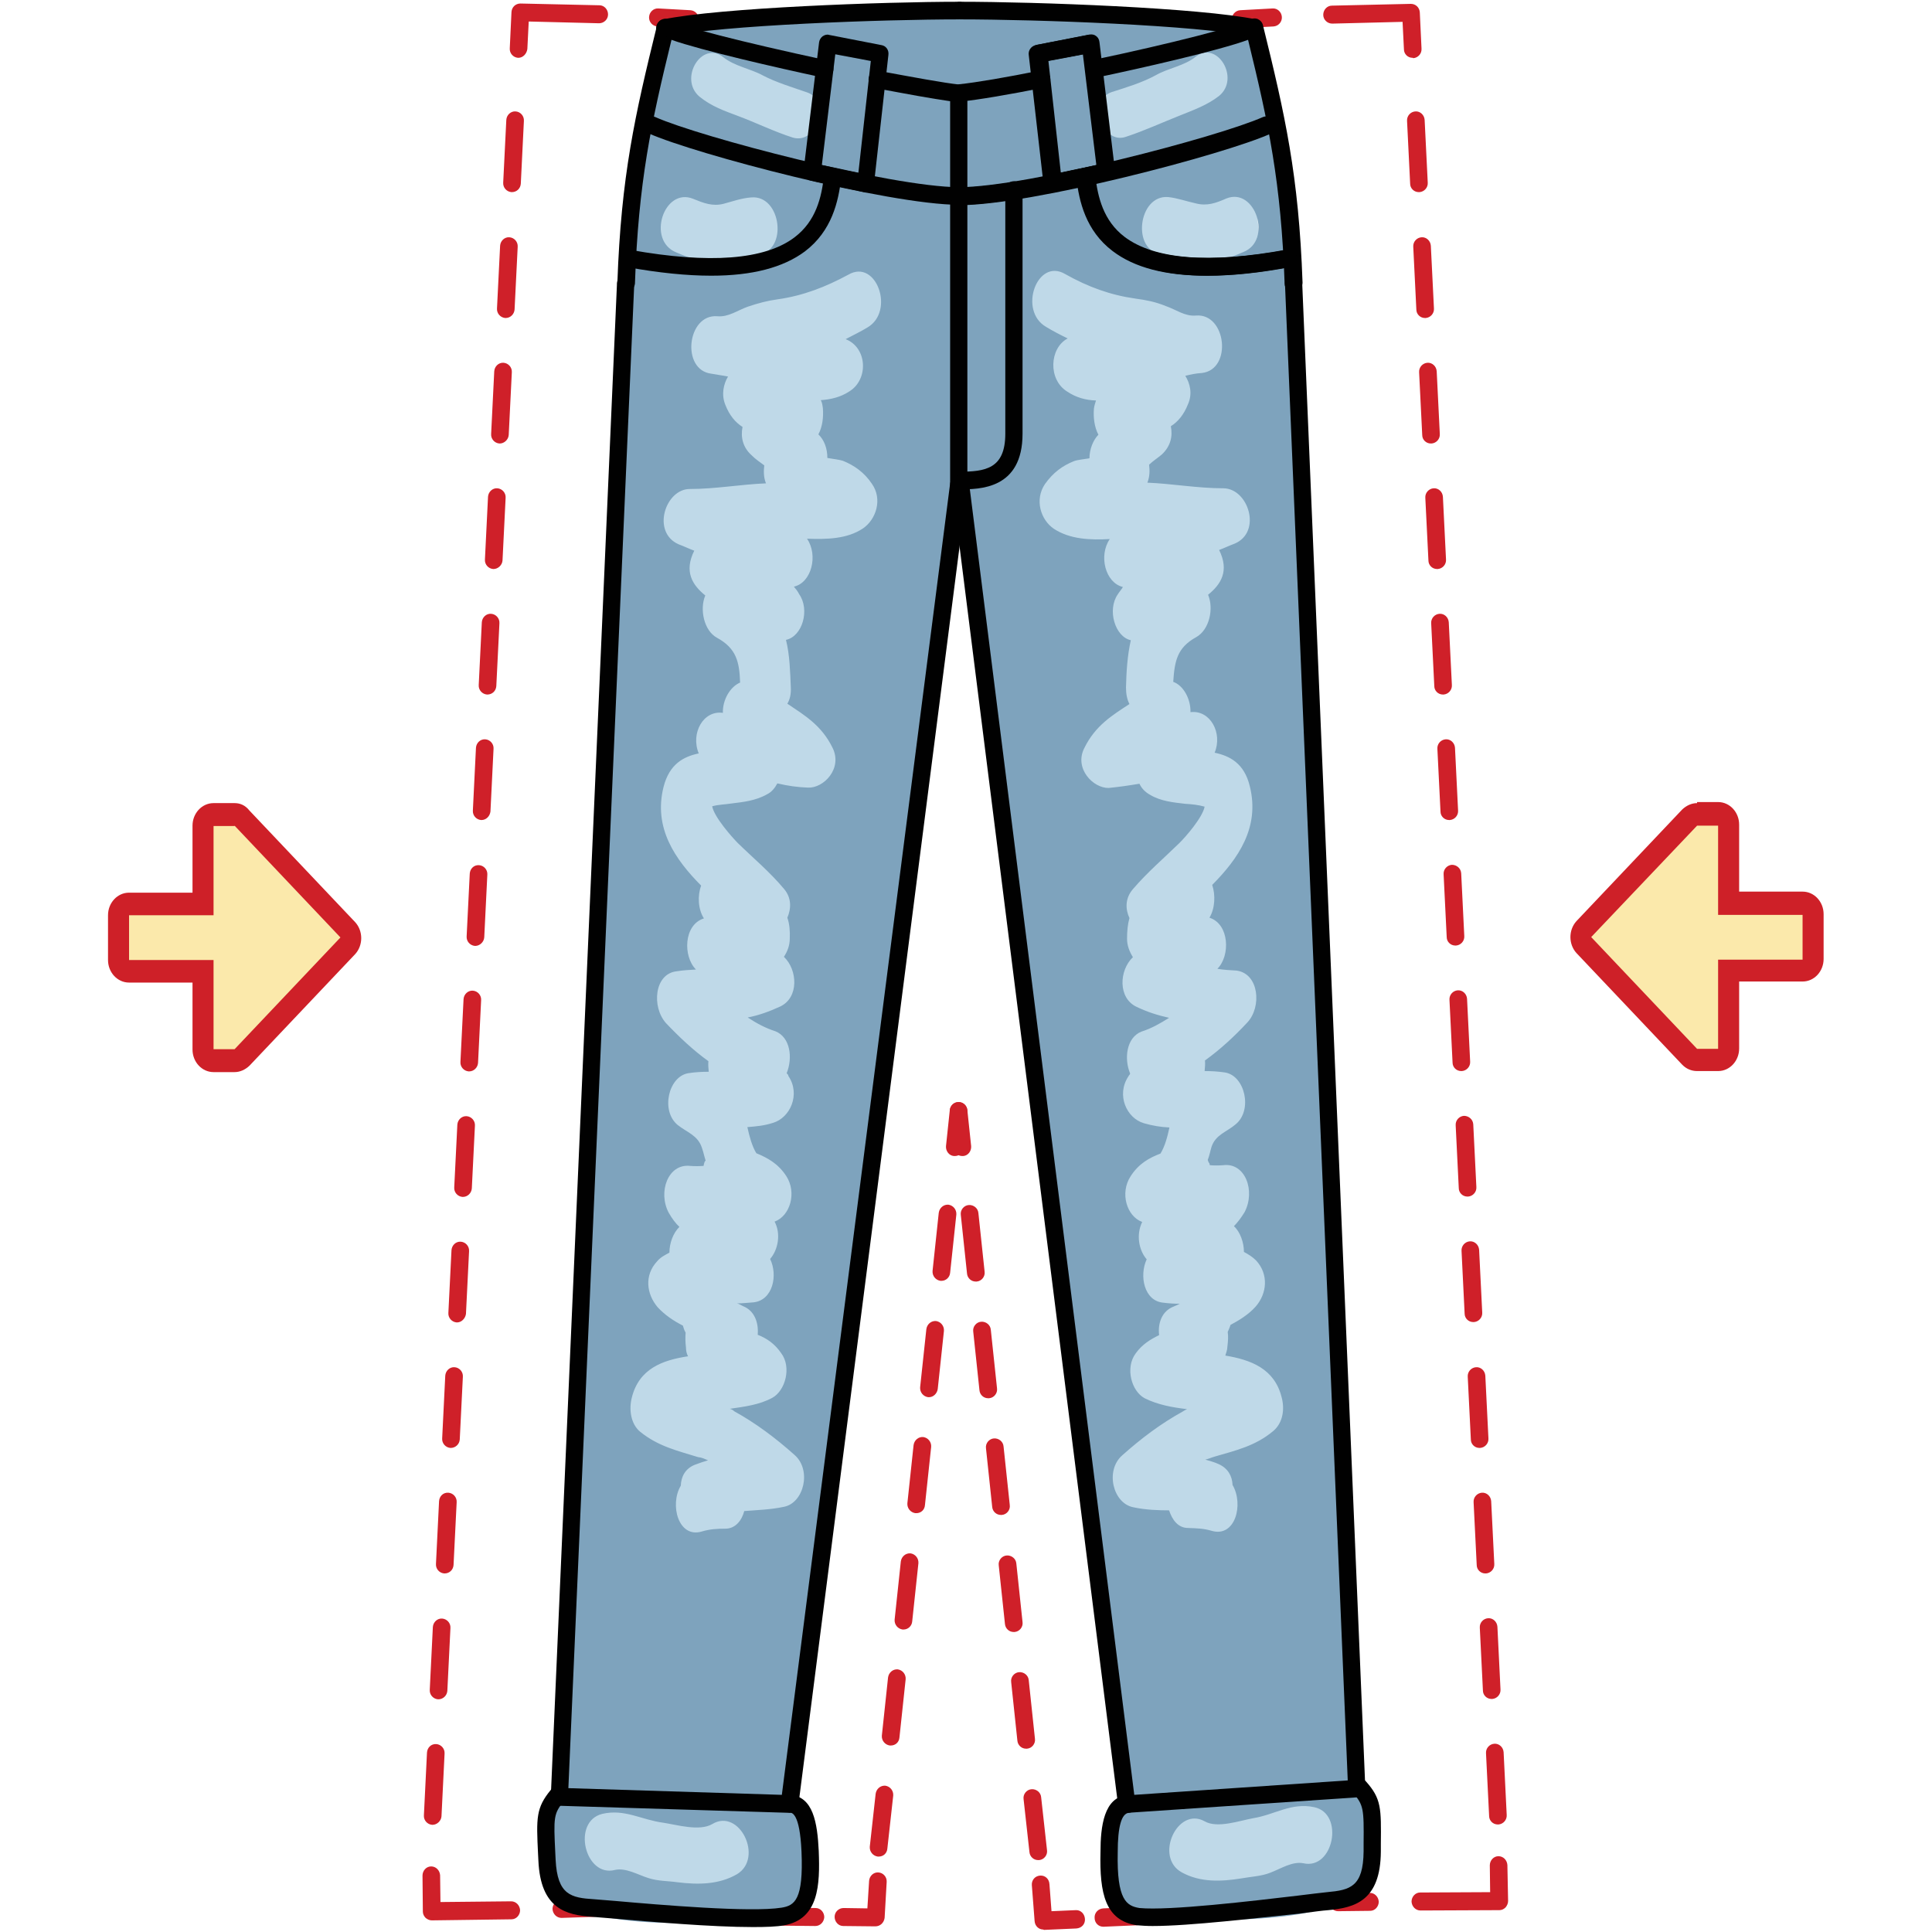 <?xml version="1.0" encoding="UTF-8"?>
<svg width="90px" height="90px" viewBox="0 0 90 90" version="1.1" xmlns="http://www.w3.org/2000/svg" xmlns:xlink="http://www.w3.org/1999/xlink">
    <!-- Generator: Sketch 51.2 (57519) - http://www.bohemiancoding.com/sketch -->
    <title>Slice 1</title>
    <desc>Created with Sketch.</desc>
    <defs></defs>
    <g id="Page-1" stroke="none" stroke-width="1" fill="none" fill-rule="evenodd">
        <g id="Ушить_Джинсы" transform="translate(5, 0)" fill-rule="nonzero">
            <g id="Group" transform="translate(14.618, 0)">
                <g transform="translate(0, 0.164)" fill="#CF2029" id="Shape">
                    <path d="M12.514,1.15 C12.514,1.15 12.498,1.15 12.498,1.15 L11.004,1.068 C10.779,1.051 10.602,0.854 10.618,0.624 C10.635,0.394 10.827,0.214 11.052,0.23 L12.546,0.312 C12.771,0.328 12.948,0.526 12.932,0.755 C12.916,0.985 12.739,1.15 12.514,1.15 Z"></path>
                    <path d="M4.53,2.529 C4.53,2.529 4.514,2.529 4.514,2.529 C4.289,2.513 4.112,2.316 4.129,2.086 L4.209,0.394 C4.225,0.164 4.402,0 4.627,0 L8.305,0.082 C8.53,0.082 8.707,0.279 8.707,0.509 C8.707,0.739 8.514,0.92 8.289,0.92 L5.012,0.838 L4.948,2.119 C4.916,2.349 4.739,2.529 4.53,2.529 Z"></path>
                    <path d="M0.53,84.843 C0.53,84.843 0.514,84.843 0.514,84.843 C0.289,84.827 0.112,84.63 0.129,84.4 L0.273,81.476 C0.289,81.246 0.466,81.066 0.707,81.082 C0.932,81.099 1.108,81.296 1.092,81.526 L0.948,84.449 C0.932,84.662 0.739,84.843 0.53,84.843 Z M0.803,78.996 C0.803,78.996 0.787,78.996 0.787,78.996 C0.562,78.98 0.386,78.783 0.402,78.553 L0.546,75.63 C0.562,75.4 0.755,75.219 0.98,75.235 C1.205,75.252 1.382,75.449 1.365,75.679 L1.221,78.602 C1.205,78.816 1.028,78.996 0.803,78.996 Z M1.092,73.133 C1.092,73.133 1.076,73.133 1.076,73.133 C0.851,73.117 0.675,72.92 0.691,72.69 L0.835,69.766 C0.851,69.536 1.028,69.356 1.269,69.372 C1.494,69.389 1.671,69.586 1.655,69.816 L1.51,72.739 C1.494,72.969 1.317,73.133 1.092,73.133 Z M1.382,67.286 C1.382,67.286 1.365,67.286 1.365,67.286 C1.141,67.27 0.964,67.073 0.98,66.843 L1.124,63.92 C1.141,63.69 1.333,63.509 1.558,63.526 C1.783,63.542 1.96,63.739 1.944,63.969 L1.799,66.892 C1.783,67.122 1.59,67.286 1.382,67.286 Z M1.671,61.44 C1.671,61.44 1.655,61.44 1.655,61.44 C1.43,61.423 1.253,61.226 1.269,60.996 L1.414,58.073 C1.43,57.843 1.622,57.662 1.847,57.679 C2.072,57.695 2.249,57.892 2.233,58.122 L2.088,61.046 C2.056,61.259 1.88,61.44 1.671,61.44 Z M1.944,55.593 C1.944,55.593 1.928,55.593 1.928,55.593 C1.703,55.577 1.526,55.38 1.542,55.15 L1.687,52.226 C1.703,51.996 1.896,51.816 2.12,51.832 C2.345,51.849 2.522,52.046 2.506,52.276 L2.361,55.199 C2.345,55.412 2.169,55.593 1.944,55.593 Z M2.233,49.746 C2.233,49.746 2.217,49.746 2.217,49.746 C1.992,49.73 1.815,49.533 1.831,49.303 L1.976,46.38 C1.992,46.15 2.185,45.969 2.41,45.985 C2.635,46.002 2.811,46.199 2.795,46.429 L2.651,49.352 C2.635,49.566 2.458,49.746 2.233,49.746 Z M2.522,43.9 C2.522,43.9 2.506,43.9 2.506,43.9 C2.281,43.883 2.104,43.686 2.12,43.456 L2.265,40.533 C2.281,40.303 2.458,40.122 2.699,40.139 C2.924,40.155 3.1,40.352 3.084,40.582 L2.94,43.505 C2.924,43.719 2.731,43.9 2.522,43.9 Z M2.811,38.036 C2.811,38.036 2.795,38.036 2.795,38.036 C2.57,38.02 2.394,37.823 2.41,37.593 L2.554,34.67 C2.57,34.44 2.763,34.259 2.988,34.276 C3.213,34.292 3.39,34.489 3.373,34.719 L3.229,37.642 C3.197,37.872 3.02,38.036 2.811,38.036 Z M3.084,32.19 C3.084,32.19 3.068,32.19 3.068,32.19 C2.843,32.173 2.667,31.976 2.683,31.746 L2.827,28.823 C2.843,28.593 3.036,28.412 3.261,28.429 C3.486,28.445 3.663,28.642 3.647,28.872 L3.502,31.796 C3.486,32.026 3.309,32.19 3.084,32.19 Z M3.373,26.343 C3.373,26.343 3.357,26.343 3.357,26.343 C3.133,26.327 2.956,26.13 2.972,25.9 L3.116,22.976 C3.133,22.746 3.325,22.566 3.55,22.582 C3.775,22.599 3.952,22.796 3.936,23.026 L3.791,25.949 C3.775,26.162 3.582,26.343 3.373,26.343 Z M3.663,20.496 C3.663,20.496 3.647,20.496 3.647,20.496 C3.422,20.48 3.245,20.283 3.261,20.053 L3.406,17.13 C3.422,16.9 3.614,16.719 3.839,16.735 C4.064,16.752 4.241,16.949 4.225,17.179 L4.08,20.102 C4.064,20.316 3.871,20.496 3.663,20.496 Z M3.936,14.65 C3.936,14.65 3.92,14.65 3.92,14.65 C3.695,14.633 3.518,14.436 3.534,14.206 L3.679,11.283 C3.695,11.053 3.888,10.872 4.112,10.889 C4.337,10.905 4.514,11.102 4.498,11.332 L4.353,14.255 C4.337,14.469 4.161,14.65 3.936,14.65 Z M4.225,8.786 C4.225,8.786 4.209,8.786 4.209,8.786 C3.984,8.77 3.807,8.573 3.823,8.343 L3.968,5.42 C3.984,5.19 4.177,5.009 4.402,5.026 C4.627,5.042 4.803,5.239 4.787,5.469 L4.643,8.392 C4.627,8.622 4.45,8.786 4.225,8.786 Z"></path>
                    <path d="M0.498,89.294 C0.386,89.294 0.289,89.245 0.209,89.179 C0.129,89.097 0.08,88.998 0.08,88.883 L0.064,87.208 C0.064,86.978 0.241,86.781 0.466,86.781 C0.466,86.781 0.466,86.781 0.466,86.781 C0.691,86.781 0.867,86.962 0.884,87.192 L0.9,88.44 L4.193,88.407 C4.193,88.407 4.193,88.407 4.193,88.407 C4.418,88.407 4.594,88.588 4.61,88.818 C4.61,89.047 4.434,89.245 4.209,89.245 L0.498,89.294 C0.514,89.294 0.498,89.294 0.498,89.294 Z"></path>
                    <path d="M6.538,89.179 C6.313,89.179 6.137,88.998 6.12,88.768 C6.12,88.538 6.297,88.341 6.522,88.341 L8.032,88.292 C8.257,88.276 8.45,88.473 8.45,88.703 C8.45,88.932 8.273,89.13 8.048,89.13 L6.538,89.179 C6.538,89.179 6.538,89.179 6.538,89.179 Z"></path>
                </g>
                <g transform="translate(37.751, 0.164)" fill="#CF2029" id="Shape">
                    <path d="M0.418,1.15 C0.209,1.15 0.016,0.969 0.016,0.755 C5.79397641e-15,0.526 0.177,0.328 0.402,0.312 L1.912,0.23 C2.137,0.214 2.329,0.394 2.345,0.624 C2.361,0.854 2.185,1.051 1.96,1.068 L0.45,1.15 C0.434,1.15 0.418,1.15 0.418,1.15 Z"></path>
                    <path d="M8.434,2.529 C8.209,2.529 8.032,2.349 8.032,2.135 L7.968,0.854 L4.691,0.936 C4.466,0.936 4.273,0.755 4.273,0.526 C4.273,0.296 4.45,0.099 4.675,0.099 L8.353,0.016 C8.578,0.016 8.755,0.181 8.771,0.411 L8.851,2.102 C8.867,2.332 8.691,2.529 8.466,2.546 C8.45,2.529 8.434,2.529 8.434,2.529 Z"></path>
                    <path d="M12.402,84.827 C12.177,84.827 12,84.646 12,84.432 L11.855,81.509 C11.839,81.279 12.016,81.082 12.241,81.066 C12.466,81.049 12.659,81.23 12.675,81.46 L12.819,84.383 C12.835,84.613 12.659,84.81 12.434,84.827 C12.402,84.827 12.402,84.827 12.402,84.827 Z M12.112,78.98 C11.888,78.98 11.711,78.799 11.711,78.586 L11.566,75.662 C11.55,75.432 11.727,75.235 11.952,75.219 C12.177,75.203 12.369,75.383 12.386,75.613 L12.53,78.536 C12.546,78.766 12.369,78.964 12.145,78.98 C12.129,78.98 12.112,78.98 12.112,78.98 Z M11.823,73.133 C11.598,73.133 11.422,72.953 11.422,72.739 L11.277,69.816 C11.261,69.586 11.438,69.389 11.663,69.372 C11.888,69.356 12.08,69.536 12.096,69.766 L12.241,72.69 C12.257,72.92 12.08,73.117 11.855,73.133 C11.839,73.133 11.839,73.133 11.823,73.133 Z M11.55,67.286 C11.325,67.286 11.149,67.106 11.149,66.892 L11.004,63.969 C10.988,63.739 11.165,63.542 11.39,63.526 C11.614,63.509 11.807,63.69 11.823,63.92 L11.968,66.843 C11.984,67.073 11.807,67.27 11.582,67.286 C11.566,67.286 11.55,67.286 11.55,67.286 Z M11.261,61.423 C11.036,61.423 10.859,61.243 10.859,61.029 L10.715,58.106 C10.699,57.876 10.876,57.679 11.1,57.662 C11.325,57.646 11.518,57.827 11.534,58.057 L11.679,60.98 C11.695,61.21 11.518,61.407 11.293,61.423 C11.277,61.423 11.277,61.423 11.261,61.423 Z M10.988,55.577 C10.763,55.577 10.586,55.396 10.586,55.182 L10.442,52.259 C10.426,52.029 10.602,51.832 10.827,51.816 C11.052,51.816 11.245,51.98 11.261,52.21 L11.406,55.133 C11.422,55.363 11.245,55.56 11.02,55.577 C11.004,55.577 10.988,55.577 10.988,55.577 Z M10.699,49.73 C10.474,49.73 10.297,49.549 10.297,49.336 L10.153,46.412 C10.137,46.182 10.313,45.985 10.538,45.969 C10.763,45.953 10.956,46.133 10.972,46.363 L11.116,49.286 C11.133,49.516 10.956,49.714 10.731,49.73 C10.715,49.73 10.715,49.73 10.699,49.73 Z M10.426,43.883 C10.201,43.883 10.024,43.703 10.024,43.489 L9.88,40.566 C9.863,40.336 10.04,40.139 10.265,40.122 C10.49,40.122 10.683,40.286 10.699,40.516 L10.843,43.44 C10.859,43.67 10.683,43.867 10.458,43.883 C10.426,43.883 10.426,43.883 10.426,43.883 Z M10.137,38.036 C9.912,38.036 9.735,37.856 9.735,37.642 L9.59,34.719 C9.574,34.489 9.751,34.292 9.976,34.276 C10.201,34.259 10.394,34.44 10.41,34.67 L10.554,37.593 C10.57,37.823 10.394,38.02 10.169,38.036 C10.153,38.036 10.137,38.036 10.137,38.036 Z M9.847,32.19 C9.622,32.19 9.446,32.009 9.446,31.796 L9.301,28.872 C9.285,28.642 9.462,28.445 9.687,28.429 C9.912,28.412 10.104,28.593 10.12,28.823 L10.265,31.746 C10.281,31.976 10.104,32.173 9.88,32.19 C9.863,32.19 9.863,32.19 9.847,32.19 Z M9.574,26.343 C9.349,26.343 9.173,26.162 9.173,25.949 L9.028,23.026 C9.012,22.796 9.189,22.599 9.414,22.582 C9.639,22.566 9.831,22.746 9.847,22.976 L9.992,25.9 C10.008,26.13 9.831,26.327 9.606,26.343 C9.59,26.343 9.574,26.343 9.574,26.343 Z M9.285,20.496 C9.06,20.496 8.884,20.316 8.884,20.102 L8.739,17.179 C8.723,16.949 8.9,16.752 9.124,16.735 C9.349,16.719 9.542,16.9 9.558,17.13 L9.703,20.053 C9.719,20.283 9.542,20.48 9.317,20.496 C9.301,20.496 9.301,20.496 9.285,20.496 Z M9.012,14.65 C8.787,14.65 8.61,14.469 8.61,14.255 L8.466,11.332 C8.45,11.102 8.627,10.905 8.851,10.889 C9.076,10.872 9.269,11.053 9.285,11.283 L9.43,14.206 C9.446,14.436 9.269,14.633 9.044,14.65 C9.028,14.65 9.012,14.65 9.012,14.65 Z M8.723,8.786 C8.498,8.786 8.321,8.606 8.321,8.392 L8.177,5.469 C8.161,5.239 8.337,5.042 8.562,5.026 C8.787,5.009 8.98,5.19 8.996,5.42 L9.141,8.343 C9.157,8.573 8.98,8.77 8.755,8.786 C8.739,8.786 8.739,8.786 8.723,8.786 Z"></path>
                    <path d="M8.803,88.834 C8.578,88.834 8.402,88.653 8.386,88.423 C8.386,88.193 8.562,87.996 8.787,87.996 L12.048,87.98 L12.032,86.732 C12.032,86.502 12.209,86.305 12.434,86.305 C12.434,86.305 12.434,86.305 12.434,86.305 C12.659,86.305 12.835,86.485 12.851,86.715 L12.884,88.391 C12.884,88.505 12.835,88.604 12.771,88.686 C12.691,88.768 12.594,88.818 12.482,88.818 L8.803,88.834 C8.803,88.834 8.803,88.834 8.803,88.834 Z"></path>
                    <path d="M4.964,88.867 C4.739,88.867 4.562,88.686 4.546,88.456 C4.546,88.226 4.723,88.029 4.948,88.029 L6.442,88.013 C6.442,88.013 6.442,88.013 6.442,88.013 C6.667,88.013 6.843,88.193 6.859,88.423 C6.859,88.653 6.683,88.85 6.458,88.85 L4.964,88.867 C4.964,88.867 4.964,88.867 4.964,88.867 Z"></path>
                </g>
                <g transform="translate(16.386, 51.241)" fill="#CF2029" id="Shape">
                    <path d="M8.482,2.611 C8.466,2.611 8.45,2.611 8.434,2.611 C8.209,2.595 8.048,2.381 8.064,2.151 L8.241,0.476 C8.257,0.246 8.466,0.082 8.691,0.099 C8.916,0.115 9.076,0.328 9.06,0.558 L8.884,2.234 C8.867,2.447 8.691,2.611 8.482,2.611 Z"></path>
                    <path d="M4.932,35.245 C4.916,35.245 4.9,35.245 4.884,35.245 C4.659,35.212 4.498,35.015 4.514,34.785 L4.787,32.321 C4.819,32.091 5.012,31.927 5.237,31.943 C5.462,31.976 5.622,32.173 5.606,32.403 L5.333,34.867 C5.317,35.097 5.141,35.245 4.932,35.245 Z M5.494,30.071 C5.478,30.071 5.462,30.071 5.446,30.071 C5.221,30.038 5.06,29.841 5.076,29.611 L5.365,26.901 C5.398,26.672 5.59,26.507 5.815,26.524 C6.04,26.557 6.201,26.754 6.185,26.984 L5.896,29.693 C5.88,29.923 5.703,30.071 5.494,30.071 Z M6.088,24.668 C6.072,24.668 6.056,24.668 6.04,24.668 C5.815,24.635 5.655,24.438 5.671,24.208 L5.96,21.498 C5.992,21.268 6.185,21.104 6.41,21.12 C6.635,21.153 6.795,21.35 6.779,21.58 L6.49,24.29 C6.474,24.504 6.297,24.668 6.088,24.668 Z M6.683,19.248 C6.667,19.248 6.651,19.248 6.635,19.248 C6.41,19.215 6.249,19.018 6.265,18.788 L6.554,16.078 C6.586,15.849 6.779,15.684 7.004,15.701 C7.229,15.734 7.39,15.931 7.373,16.161 L7.084,18.87 C7.068,19.1 6.892,19.248 6.683,19.248 Z M7.277,13.845 C7.261,13.845 7.245,13.845 7.229,13.845 C7.004,13.812 6.843,13.615 6.859,13.385 L7.149,10.675 C7.181,10.445 7.373,10.281 7.598,10.297 C7.823,10.33 7.984,10.527 7.968,10.757 L7.679,13.467 C7.647,13.681 7.47,13.845 7.277,13.845 Z M7.855,8.425 C7.839,8.425 7.823,8.425 7.807,8.425 C7.582,8.392 7.422,8.195 7.438,7.965 L7.727,5.255 C7.759,5.026 7.952,4.861 8.177,4.878 C8.402,4.911 8.562,5.108 8.546,5.338 L8.257,8.047 C8.241,8.261 8.064,8.425 7.855,8.425 Z"></path>
                    <path d="M4.771,38.496 C4.771,38.496 4.771,38.496 4.771,38.496 L3.277,38.48 C3.052,38.48 2.876,38.283 2.876,38.053 C2.876,37.823 3.068,37.642 3.293,37.642 C3.293,37.642 3.293,37.642 3.293,37.642 L4.402,37.659 L4.482,36.378 C4.498,36.148 4.691,35.967 4.916,35.984 C5.141,36 5.317,36.197 5.301,36.427 L5.205,38.102 C5.173,38.332 4.996,38.496 4.771,38.496 Z"></path>
                    <path d="M1.976,38.48 C1.976,38.48 1.976,38.48 1.976,38.48 L0.482,38.464 C0.257,38.464 0.08,38.266 0.08,38.036 C0.08,37.807 0.273,37.626 0.498,37.626 L1.992,37.642 C2.217,37.642 2.394,37.839 2.394,38.069 C2.378,38.299 2.201,38.48 1.976,38.48 Z"></path>
                </g>
                <g transform="translate(24.578, 51.241)" fill="#CF2029" id="Shape">
                    <path d="M0.627,2.611 C0.418,2.611 0.241,2.447 0.225,2.234 L0.048,0.558 C0.032,0.328 0.193,0.115 0.418,0.099 C0.643,0.082 0.851,0.246 0.867,0.476 L1.044,2.151 C1.06,2.381 0.9,2.595 0.675,2.611 C0.659,2.611 0.643,2.611 0.627,2.611 Z"></path>
                    <path d="M4.161,35.409 C3.952,35.409 3.775,35.245 3.759,35.031 L3.486,32.568 C3.454,32.338 3.631,32.124 3.855,32.108 C4.08,32.091 4.289,32.255 4.305,32.485 L4.578,34.949 C4.61,35.179 4.434,35.392 4.209,35.409 C4.193,35.409 4.177,35.409 4.161,35.409 Z M3.598,30.219 C3.39,30.219 3.213,30.055 3.197,29.841 L2.908,27.115 C2.876,26.885 3.052,26.672 3.277,26.655 C3.502,26.639 3.711,26.803 3.727,27.033 L4.016,29.759 C4.048,29.989 3.871,30.203 3.647,30.219 C3.631,30.219 3.614,30.219 3.598,30.219 Z M3.02,24.783 C2.811,24.783 2.635,24.619 2.618,24.405 L2.329,21.679 C2.297,21.449 2.474,21.235 2.699,21.219 C2.924,21.203 3.133,21.367 3.149,21.597 L3.438,24.323 C3.47,24.553 3.293,24.766 3.068,24.783 C3.052,24.783 3.036,24.783 3.02,24.783 Z M2.426,19.33 C2.217,19.33 2.04,19.166 2.024,18.953 L1.735,16.226 C1.703,15.996 1.88,15.783 2.104,15.766 C2.329,15.75 2.538,15.914 2.554,16.144 L2.843,18.87 C2.876,19.1 2.699,19.314 2.474,19.33 C2.458,19.33 2.442,19.33 2.426,19.33 Z M1.831,13.894 C1.622,13.894 1.446,13.73 1.43,13.516 L1.141,10.79 C1.108,10.56 1.285,10.347 1.51,10.33 C1.735,10.314 1.944,10.478 1.96,10.708 L2.249,13.434 C2.281,13.664 2.104,13.878 1.88,13.894 C1.863,13.894 1.847,13.894 1.831,13.894 Z M1.253,8.458 C1.044,8.458 0.867,8.294 0.851,8.08 L0.562,5.354 C0.53,5.124 0.707,4.911 0.932,4.894 C1.157,4.878 1.365,5.042 1.382,5.272 L1.671,7.998 C1.703,8.228 1.526,8.442 1.301,8.458 C1.285,8.458 1.269,8.458 1.253,8.458 Z"></path>
                    <path d="M4.402,38.644 C4.193,38.644 4.016,38.48 4,38.25 L3.871,36.575 C3.855,36.345 4.016,36.148 4.257,36.131 C4.482,36.115 4.675,36.279 4.691,36.526 L4.787,37.79 L5.912,37.741 C6.137,37.724 6.329,37.905 6.345,38.151 C6.361,38.398 6.185,38.578 5.944,38.595 L4.434,38.661 C4.402,38.644 4.402,38.644 4.402,38.644 Z"></path>
                    <path d="M7.197,38.513 C6.972,38.513 6.795,38.332 6.795,38.102 C6.779,37.872 6.956,37.675 7.197,37.659 L8.707,37.593 C8.932,37.577 9.124,37.757 9.141,38.004 C9.157,38.234 8.98,38.431 8.739,38.447 L7.229,38.513 C7.197,38.513 7.197,38.513 7.197,38.513 Z"></path>
                </g>
                <polygon id="Shape" fill="#BFD9E8" points="16.129 88.013 8.112 87.849 6.683 85.763 9.124 60.701 10.972 7.785 12.482 2.266 15.614 1.314 37.59 2.036 38.474 5.288 39.855 19.133 43.261 87.307 33.992 88.686 26.683 22.943 22.747 20.907 18.795 44.13 18.57 68.945"></polygon>
                <path d="M43.631,81.23 C43.695,78.586 41.944,49.763 41.944,49.763 L41.51,34.128 L40.498,15.881 C40.498,15.881 40.225,3.005 38.554,1.396 C34.49,0.92 29.092,0.69 26.153,0.608 L26.153,0.591 C26.072,0.591 25.687,0.575 25.108,0.591 C24.514,0.591 24.129,0.591 24.064,0.591 L24.064,0.608 C21.124,0.69 15.727,0.936 11.663,1.396 C9.976,2.989 9.719,15.881 9.719,15.881 L8.675,34.128 L8.241,49.763 C8.241,49.763 6.586,78.126 6.715,80.77 C6.843,83.431 5.43,85.845 6.04,87.783 C6.651,89.737 11.952,89.819 15.855,89.327 C18.667,88.965 18.41,86.929 18.329,85.582 C18.329,85.582 17.655,84.055 17.237,83.496 L24.916,23.485 L25.124,19.675 L25.333,23.485 L32.884,83.529 C32.482,84.088 31.871,85.664 31.871,85.664 C31.839,87.011 31.631,89.064 34.458,89.294 C38.361,89.655 43.679,89.359 44.209,87.389 C44.707,85.434 43.566,83.891 43.631,81.23 Z M14.072,2.661 C14.602,3.088 15.357,3.203 15.92,3.515 C16.546,3.843 17.317,4.073 17.976,4.303 C19.116,4.681 18.442,6.766 17.301,6.405 C16.434,6.126 15.598,5.715 14.763,5.403 C14.153,5.173 13.526,4.96 12.964,4.5 C11.984,3.662 13.076,1.872 14.072,2.661 Z M12.675,9.263 C13.157,9.46 13.574,9.624 14.088,9.493 C14.522,9.378 14.924,9.23 15.373,9.197 C16.787,9.066 17.108,11.726 15.679,11.858 C15.036,11.907 14.41,12.203 13.767,12.235 C13.124,12.252 12.498,12.022 11.888,11.759 C10.49,11.201 11.309,8.704 12.675,9.263 Z M14.715,87.307 C13.863,87.799 12.9,87.799 11.952,87.684 C11.502,87.619 11.036,87.635 10.586,87.487 C10.104,87.339 9.542,86.995 9.028,87.109 C7.631,87.471 7.004,84.859 8.434,84.498 C9.478,84.252 10.265,84.777 11.277,84.909 C11.92,85.007 12.964,85.319 13.558,84.974 C14.827,84.203 15.968,86.551 14.715,87.307 Z M19.952,18.23 C19.534,18.509 19.068,18.608 18.618,18.641 C18.683,18.755 18.699,18.903 18.715,19.018 C18.747,19.429 18.699,19.872 18.506,20.234 C18.779,20.496 18.924,20.891 18.924,21.334 C19.213,21.383 19.502,21.416 19.647,21.465 C20.177,21.679 20.643,22.007 20.996,22.533 C21.51,23.255 21.189,24.208 20.578,24.619 C19.839,25.111 18.892,25.128 17.976,25.095 C18.506,25.867 18.185,27.148 17.365,27.328 C17.462,27.443 17.542,27.542 17.606,27.673 C18.12,28.396 17.767,29.644 16.996,29.808 C17.173,30.515 17.189,31.286 17.221,32.009 C17.237,32.305 17.189,32.568 17.06,32.781 C17.863,33.323 18.651,33.783 19.165,34.834 C19.647,35.803 18.747,36.723 18.024,36.69 C17.542,36.673 17.076,36.608 16.594,36.493 C16.482,36.706 16.321,36.903 16.112,37.002 C15.598,37.297 15.004,37.363 14.458,37.429 C14.153,37.478 13.847,37.478 13.558,37.56 C13.655,38.069 14.474,38.989 14.747,39.268 C15.47,39.974 16.241,40.615 16.9,41.403 C17.269,41.83 17.237,42.339 17.06,42.75 C17.157,43.029 17.189,43.358 17.173,43.719 C17.173,44.047 17.06,44.327 16.9,44.573 C17.542,45.181 17.606,46.478 16.723,46.889 C16.225,47.119 15.727,47.299 15.213,47.398 C15.614,47.661 16.032,47.891 16.498,48.038 C17.205,48.318 17.317,49.286 17.028,49.993 C17.06,50.042 17.108,50.058 17.108,50.124 C17.687,50.978 17.189,52.078 16.386,52.308 C15.984,52.44 15.598,52.473 15.197,52.505 C15.293,52.932 15.406,53.376 15.614,53.721 C16.129,53.934 16.627,54.197 17.012,54.788 C17.51,55.56 17.189,56.644 16.466,56.907 C16.771,57.482 16.627,58.221 16.257,58.648 C16.627,59.403 16.386,60.569 15.486,60.668 C15.213,60.684 14.988,60.717 14.715,60.717 C14.811,60.734 14.892,60.799 15.004,60.849 C15.534,61.062 15.727,61.62 15.679,62.179 C16.096,62.343 16.466,62.589 16.771,63.033 C17.269,63.69 16.964,64.79 16.353,65.119 C15.743,65.447 15.052,65.529 14.378,65.628 C14.458,65.644 14.538,65.693 14.586,65.743 C15.598,66.301 16.514,66.991 17.398,67.779 C18.201,68.485 17.831,70.013 16.9,70.193 C16.289,70.325 15.679,70.341 15.052,70.391 C14.94,70.818 14.651,71.212 14.169,71.212 C13.799,71.212 13.462,71.228 13.076,71.343 C11.984,71.672 11.566,70.095 12.096,69.208 C12.112,68.781 12.305,68.42 12.739,68.239 C12.948,68.157 13.157,68.091 13.365,68.026 C13.205,67.96 13.076,67.894 12.9,67.878 C11.952,67.582 11.052,67.385 10.201,66.695 C9.767,66.334 9.671,65.661 9.815,65.102 C10.153,63.755 11.245,63.361 12.434,63.181 C12.369,63.066 12.337,62.918 12.337,62.77 C12.305,62.507 12.305,62.294 12.321,62.08 C12.257,61.965 12.225,61.867 12.193,61.752 C11.775,61.538 11.373,61.276 11.02,60.898 C10.49,60.274 10.394,59.403 10.988,58.763 C11.149,58.566 11.357,58.467 11.566,58.352 C11.566,57.909 11.743,57.432 12.032,57.153 C11.855,56.989 11.695,56.776 11.534,56.496 C11.02,55.527 11.502,54.197 12.53,54.312 C12.739,54.328 12.948,54.328 13.157,54.312 C13.157,54.296 13.173,54.246 13.173,54.23 C13.189,54.164 13.205,54.099 13.253,54.066 C13.189,53.869 13.157,53.688 13.076,53.458 C12.884,52.883 12.386,52.752 11.952,52.407 C11.149,51.75 11.518,50.141 12.45,49.993 C12.771,49.943 13.076,49.927 13.398,49.927 C13.382,49.779 13.365,49.582 13.382,49.434 C12.675,48.925 12.032,48.318 11.406,47.661 C10.731,46.905 10.859,45.361 11.904,45.246 C12.209,45.197 12.498,45.181 12.803,45.164 C12.193,44.557 12.225,43.078 13.173,42.783 C12.9,42.356 12.867,41.732 13.044,41.255 C11.839,40.04 10.811,38.578 11.293,36.657 C11.566,35.589 12.225,35.245 12.932,35.097 C12.546,34.161 13.141,33.077 14.056,33.208 C14.04,32.6 14.394,31.993 14.859,31.796 C14.827,30.827 14.683,30.203 13.783,29.71 C13.173,29.381 12.964,28.38 13.237,27.739 C12.627,27.246 12.241,26.622 12.723,25.653 C12.498,25.571 12.225,25.44 12,25.358 C10.715,24.799 11.373,22.763 12.53,22.779 C13.703,22.779 14.876,22.566 16.064,22.516 C15.952,22.237 15.952,21.958 15.984,21.679 C15.791,21.531 15.582,21.4 15.39,21.203 C14.988,20.841 14.876,20.365 14.972,19.889 C14.635,19.675 14.361,19.347 14.169,18.854 C13.976,18.378 14.088,17.885 14.297,17.54 C14.056,17.491 13.783,17.458 13.526,17.409 C12.096,17.245 12.386,14.617 13.799,14.732 C14.313,14.781 14.747,14.453 15.213,14.288 C15.695,14.124 16.129,14.009 16.61,13.943 C17.783,13.779 18.843,13.369 19.904,12.794 C21.205,12.038 22.088,14.502 20.787,15.257 C20.466,15.454 20.112,15.619 19.775,15.799 C20.787,16.193 20.851,17.672 19.952,18.23 Z M38.297,11.743 C37.687,12.005 37.076,12.235 36.418,12.219 C35.775,12.203 35.149,11.891 34.506,11.841 C33.076,11.71 33.398,9.049 34.811,9.181 C35.245,9.23 35.647,9.378 36.096,9.476 C36.61,9.608 37.028,9.46 37.51,9.246 C38.859,8.704 39.679,11.201 38.297,11.743 Z M32.177,4.286 C32.851,4.073 33.606,3.843 34.233,3.498 C34.811,3.17 35.55,3.071 36.08,2.644 C37.076,1.856 38.169,3.646 37.173,4.467 C36.627,4.894 35.984,5.124 35.373,5.37 C34.538,5.699 33.687,6.093 32.835,6.372 C31.727,6.766 31.036,4.664 32.177,4.286 Z M33.157,70.21 C32.225,70.013 31.855,68.502 32.659,67.796 C33.542,67.007 34.458,66.318 35.47,65.759 C35.55,65.71 35.598,65.677 35.679,65.644 C35.004,65.562 34.329,65.447 33.703,65.135 C33.092,64.807 32.787,63.723 33.285,63.049 C33.59,62.622 33.976,62.392 34.378,62.195 C34.313,61.637 34.506,61.078 35.052,60.865 C35.165,60.816 35.245,60.783 35.341,60.734 C35.068,60.734 34.843,60.717 34.57,60.684 C33.671,60.602 33.446,59.42 33.799,58.664 C33.43,58.237 33.301,57.515 33.59,56.923 C32.867,56.661 32.546,55.577 33.044,54.805 C33.43,54.197 33.928,53.934 34.442,53.737 C34.651,53.392 34.763,52.965 34.859,52.522 C34.458,52.505 34.072,52.44 33.671,52.325 C32.867,52.095 32.369,51.011 32.948,50.141 C32.964,50.091 33.012,50.075 33.028,50.009 C32.739,49.319 32.851,48.334 33.558,48.055 C34.024,47.907 34.426,47.677 34.843,47.414 C34.329,47.299 33.847,47.151 33.333,46.905 C32.45,46.495 32.514,45.197 33.157,44.589 C32.996,44.327 32.884,44.047 32.884,43.735 C32.884,43.374 32.916,43.046 32.996,42.766 C32.803,42.356 32.787,41.847 33.157,41.42 C33.831,40.631 34.586,39.991 35.309,39.285 C35.598,39.005 36.402,38.086 36.498,37.577 C36.209,37.495 35.904,37.462 35.598,37.445 C35.052,37.38 34.458,37.33 33.944,37.018 C33.735,36.903 33.558,36.723 33.462,36.509 C32.98,36.591 32.514,36.657 32.032,36.706 C31.309,36.723 30.41,35.803 30.892,34.85 C31.406,33.799 32.193,33.323 32.996,32.797 C32.884,32.584 32.835,32.321 32.835,32.026 C32.851,31.303 32.9,30.531 33.06,29.825 C32.321,29.661 31.952,28.412 32.45,27.69 C32.53,27.558 32.627,27.46 32.691,27.345 C31.871,27.148 31.55,25.883 32.08,25.111 C31.181,25.161 30.233,25.128 29.478,24.635 C28.867,24.224 28.562,23.288 29.06,22.549 C29.446,22.007 29.88,21.695 30.41,21.482 C30.586,21.416 30.843,21.4 31.133,21.35 C31.133,20.923 31.309,20.496 31.55,20.25 C31.357,19.889 31.309,19.429 31.341,19.035 C31.357,18.903 31.406,18.755 31.438,18.657 C30.972,18.641 30.522,18.526 30.104,18.246 C29.189,17.688 29.269,16.21 30.12,15.766 C29.783,15.602 29.43,15.422 29.108,15.224 C27.807,14.469 28.691,12.005 29.992,12.761 C31.068,13.369 32.112,13.746 33.285,13.911 C33.767,13.976 34.201,14.058 34.683,14.255 C35.165,14.42 35.582,14.748 36.096,14.699 C37.51,14.584 37.799,17.212 36.369,17.376 C36.096,17.392 35.855,17.442 35.598,17.507 C35.823,17.869 35.936,18.345 35.727,18.821 C35.534,19.314 35.261,19.642 34.924,19.856 C35.02,20.332 34.908,20.792 34.506,21.17 C34.313,21.334 34.104,21.465 33.912,21.646 C33.944,21.925 33.944,22.204 33.831,22.484 C35.004,22.533 36.177,22.746 37.365,22.746 C38.538,22.746 39.181,24.783 37.896,25.325 C37.671,25.407 37.398,25.538 37.173,25.62 C37.655,26.589 37.269,27.214 36.659,27.706 C36.932,28.347 36.723,29.332 36.112,29.677 C35.213,30.17 35.1,30.794 35.036,31.763 C35.502,31.927 35.855,32.551 35.839,33.175 C36.755,33.06 37.349,34.144 36.964,35.064 C37.671,35.212 38.345,35.557 38.602,36.624 C39.084,38.546 38.056,40.007 36.851,41.223 C37.012,41.699 36.98,42.323 36.723,42.75 C37.655,43.046 37.703,44.524 37.092,45.131 C37.398,45.181 37.687,45.197 37.992,45.214 C39.036,45.361 39.165,46.905 38.49,47.628 C37.88,48.285 37.221,48.892 36.514,49.401 C36.53,49.549 36.514,49.746 36.498,49.894 C36.803,49.894 37.124,49.911 37.446,49.96 C38.378,50.108 38.747,51.717 37.944,52.374 C37.526,52.735 37.012,52.85 36.819,53.425 C36.755,53.639 36.723,53.836 36.643,54.033 C36.659,54.082 36.675,54.148 36.723,54.197 C36.723,54.214 36.739,54.263 36.739,54.279 C36.948,54.296 37.157,54.296 37.365,54.279 C38.394,54.148 38.876,55.478 38.361,56.464 C38.201,56.726 38.04,56.94 37.863,57.12 C38.153,57.383 38.329,57.876 38.329,58.319 C38.538,58.434 38.731,58.549 38.908,58.73 C39.486,59.37 39.406,60.257 38.876,60.865 C38.538,61.243 38.104,61.505 37.703,61.719 C37.671,61.834 37.622,61.932 37.574,62.047 C37.606,62.245 37.59,62.474 37.558,62.737 C37.558,62.885 37.494,63.033 37.462,63.148 C38.651,63.345 39.743,63.755 40.08,65.069 C40.241,65.644 40.145,66.285 39.695,66.662 C38.876,67.352 37.96,67.566 36.996,67.845 C36.819,67.894 36.691,67.96 36.53,67.993 C36.739,68.058 36.948,68.108 37.157,68.206 C37.59,68.403 37.783,68.765 37.799,69.175 C38.329,70.078 37.928,71.639 36.819,71.31 C36.434,71.195 36.112,71.195 35.727,71.179 C35.261,71.179 34.988,70.801 34.843,70.358 C34.378,70.358 33.751,70.341 33.157,70.21 Z M41.092,86.797 C40.578,86.699 40.032,87.06 39.55,87.241 C39.133,87.405 38.651,87.422 38.201,87.504 C37.285,87.651 36.305,87.701 35.438,87.224 C34.137,86.518 35.229,84.137 36.498,84.843 C37.092,85.188 38.137,84.81 38.779,84.695 C39.775,84.531 40.546,83.956 41.606,84.186 C43.02,84.482 42.506,87.126 41.092,86.797 Z" id="Shape" fill="#7EA3BD"></path>
                <path d="M25.108,4.746 C24.9,4.746 24.723,4.582 24.707,4.385 C24.691,4.155 24.851,3.958 25.06,3.925 C25.863,3.843 27.293,3.597 28.835,3.285 C29.06,3.235 29.269,3.383 29.301,3.613 C29.349,3.843 29.205,4.057 28.98,4.089 C27.406,4.401 25.976,4.648 25.141,4.73 C25.141,4.746 25.124,4.746 25.108,4.746 Z" id="Shape" fill="#010101"></path>
                <path d="M40.627,13.615 C40.418,13.615 40.225,13.434 40.225,13.221 C40.064,8.491 39.47,5.732 38.522,1.856 C37.124,2.365 33.574,3.17 31.47,3.613 C31.245,3.662 31.036,3.515 30.988,3.285 C30.94,3.055 31.084,2.841 31.309,2.792 C34.972,2.02 38.104,1.215 38.602,0.92 C38.715,0.854 38.843,0.838 38.972,0.887 C39.084,0.936 39.181,1.035 39.213,1.166 C40.241,5.338 40.884,8.162 41.06,13.172 C41.044,13.418 40.867,13.599 40.627,13.615 C40.643,13.615 40.643,13.615 40.627,13.615 Z" id="Shape" fill="#010101"></path>
                <path d="M38.811,1.724 C38.779,1.724 38.763,1.724 38.731,1.708 C36.161,1.166 28.61,0.903 25.108,0.903 C24.884,0.903 24.707,0.723 24.707,0.493 C24.707,0.263 24.884,0.082 25.108,0.082 C28.643,0.082 36.273,0.361 38.892,0.903 C39.116,0.953 39.245,1.166 39.213,1.396 C39.165,1.593 39.004,1.724 38.811,1.724 Z" id="Shape" fill="#010101"></path>
                <path d="M25.108,9.558 C24.884,9.558 24.707,9.378 24.707,9.148 C24.707,8.918 24.884,8.737 25.108,8.737 C28.321,8.721 37.157,6.405 39.261,5.469 C39.47,5.37 39.711,5.469 39.791,5.682 C39.871,5.896 39.791,6.142 39.582,6.224 C37.382,7.21 28.482,9.542 25.108,9.558 C25.108,9.558 25.108,9.558 25.108,9.558 Z" id="Shape" fill="#010101"></path>
                <path d="M36.659,12.843 C34.747,12.843 33.301,12.465 32.289,11.693 C31.036,10.741 30.731,9.378 30.602,8.294 C30.57,8.064 30.731,7.867 30.956,7.834 C31.181,7.801 31.373,7.965 31.406,8.195 C31.518,9.164 31.775,10.281 32.771,11.036 C34.169,12.088 36.739,12.301 40.402,11.628 C40.627,11.595 40.835,11.743 40.867,11.956 C40.9,12.186 40.755,12.4 40.546,12.432 C39.084,12.712 37.783,12.843 36.659,12.843 Z" id="Shape" fill="#010101"></path>
                <path d="M29.446,8.967 C29.365,8.967 29.285,8.934 29.205,8.885 C29.108,8.819 29.06,8.704 29.044,8.589 L28.369,2.546 C28.353,2.332 28.482,2.135 28.691,2.086 L31.133,1.609 C31.245,1.593 31.357,1.609 31.438,1.675 C31.534,1.741 31.582,1.839 31.598,1.954 L32.321,7.932 C32.353,8.146 32.209,8.343 32,8.392 L29.494,8.934 C29.51,8.951 29.478,8.967 29.446,8.967 Z M29.221,2.841 L29.799,8.047 L31.502,7.686 L30.876,2.529 L29.221,2.841 Z" id="Shape" fill="#010101"></path>
                <path d="M32.867,84.449 C32.659,84.449 32.498,84.301 32.466,84.088 L24.723,22.615 C24.691,22.385 24.851,22.188 25.076,22.155 C25.301,22.122 25.494,22.286 25.526,22.516 L33.221,83.611 L43.165,82.938 L40.241,13.221 C40.225,12.991 40.402,12.794 40.627,12.794 C40.851,12.794 41.044,12.958 41.044,13.188 L43.984,83.299 C44,83.529 43.823,83.71 43.614,83.726 L32.9,84.449 C32.884,84.449 32.867,84.449 32.867,84.449 Z" id="Shape" fill="#010101"></path>
                <path d="M25.044,22.96 C24.819,22.96 24.643,22.779 24.643,22.549 L24.643,4.714 C23.807,4.599 22.57,4.369 21.173,4.106 C20.948,4.073 20.803,3.843 20.851,3.63 C20.884,3.4 21.108,3.252 21.317,3.301 C22.924,3.597 24.321,3.859 25.092,3.942 C25.301,3.958 25.446,4.139 25.446,4.352 L25.446,22.549 C25.446,22.763 25.253,22.96 25.044,22.96 Z" id="Shape" fill="#010101"></path>
                <path d="M9.542,13.615 C9.526,13.615 9.526,13.615 9.542,13.615 C9.301,13.599 9.124,13.418 9.141,13.188 C9.317,8.179 9.96,5.37 10.988,1.182 C11.02,1.051 11.1,0.953 11.229,0.903 C11.341,0.854 11.486,0.87 11.598,0.936 C12.048,1.215 14.924,1.954 18.892,2.808 C19.116,2.858 19.245,3.071 19.197,3.301 C19.149,3.531 18.94,3.662 18.715,3.613 C16.562,3.153 13.06,2.349 11.663,1.856 C10.715,5.732 10.12,8.474 9.96,13.221 C9.928,13.434 9.751,13.615 9.542,13.615 Z" id="Shape" fill="#010101"></path>
                <path d="M11.357,1.724 C11.165,1.724 11.004,1.593 10.956,1.396 C10.908,1.166 11.052,0.953 11.277,0.903 C13.896,0.361 21.526,0.082 25.06,0.082 C25.285,0.082 25.462,0.263 25.462,0.493 C25.462,0.723 25.285,0.903 25.06,0.903 C21.558,0.903 14.008,1.166 11.438,1.708 C11.406,1.724 11.373,1.724 11.357,1.724 Z" id="Shape" fill="#010101"></path>
                <path d="M25.06,9.542 C25.06,9.542 25.06,9.542 25.06,9.542 C21.703,9.526 12.803,7.193 10.586,6.208 C10.378,6.109 10.281,5.88 10.378,5.666 C10.474,5.453 10.699,5.354 10.908,5.453 C13.012,6.389 21.847,8.704 25.06,8.721 C25.285,8.721 25.462,8.901 25.462,9.131 C25.462,9.361 25.285,9.542 25.06,9.542 Z" id="Shape" fill="#010101"></path>
                <path d="M13.51,12.843 C12.386,12.843 11.084,12.712 9.622,12.449 C9.398,12.416 9.253,12.203 9.301,11.973 C9.349,11.743 9.542,11.595 9.767,11.644 C13.446,12.301 16.016,12.104 17.398,11.053 C18.394,10.297 18.651,9.197 18.763,8.212 C18.795,7.982 18.988,7.818 19.213,7.85 C19.438,7.883 19.598,8.08 19.566,8.31 C19.438,9.394 19.133,10.757 17.88,11.71 C16.867,12.465 15.422,12.843 13.51,12.843 Z" id="Shape" fill="#010101"></path>
                <path d="M25.06,9.542 C24.835,9.542 24.659,9.361 24.659,9.131 C24.659,8.901 24.835,8.721 25.06,8.721 C28.273,8.704 37.108,6.389 39.213,5.453 C39.422,5.37 39.663,5.453 39.743,5.666 C39.839,5.88 39.743,6.126 39.534,6.208 C37.317,7.193 28.418,9.526 25.06,9.542 C25.06,9.542 25.06,9.542 25.06,9.542 Z" id="Shape" fill="#010101"></path>
                <path d="M36.578,12.843 C34.667,12.843 33.221,12.465 32.209,11.693 C30.956,10.741 30.651,9.378 30.522,8.294 C30.49,8.064 30.651,7.867 30.876,7.834 C31.1,7.801 31.293,7.965 31.325,8.195 C31.438,9.164 31.695,10.281 32.691,11.036 C34.088,12.088 36.659,12.301 40.321,11.628 C40.546,11.595 40.755,11.743 40.787,11.956 C40.819,12.186 40.675,12.4 40.466,12.432 C39.004,12.712 37.703,12.843 36.578,12.843 Z" id="Shape" fill="#010101"></path>
                <path d="M25.06,22.796 C24.835,22.796 24.659,22.615 24.659,22.385 C24.659,22.155 24.835,21.974 25.06,21.974 C26.281,21.974 27.213,21.843 27.213,20.201 L27.213,8.852 C27.213,8.622 27.39,8.442 27.614,8.442 C27.839,8.442 28.016,8.622 28.016,8.852 L28.016,20.201 C28.016,22.796 26.024,22.796 25.06,22.796 Z" id="Shape" fill="#010101"></path>
                <path d="M29.398,8.967 C29.317,8.967 29.237,8.934 29.157,8.885 C29.06,8.819 29.012,8.721 28.996,8.606 L28.305,2.562 C28.273,2.349 28.418,2.151 28.627,2.102 L31.084,1.626 C31.197,1.609 31.309,1.626 31.39,1.692 C31.47,1.757 31.534,1.856 31.55,1.971 L32.273,7.949 C32.305,8.162 32.161,8.359 31.952,8.409 L29.446,8.951 C29.446,8.951 29.414,8.967 29.398,8.967 Z M29.157,2.841 L29.751,8.047 L31.454,7.686 L30.827,2.529 L29.157,2.841 Z" id="Shape" fill="#010101"></path>
                <path d="M20.723,8.967 C20.691,8.967 20.675,8.967 20.643,8.951 L18.137,8.409 C17.928,8.359 17.799,8.162 17.815,7.949 L18.538,1.971 C18.554,1.856 18.618,1.757 18.699,1.692 C18.795,1.626 18.908,1.593 19.004,1.626 L21.446,2.102 C21.655,2.135 21.799,2.332 21.767,2.562 L21.092,8.606 C21.076,8.721 21.012,8.819 20.932,8.901 C20.884,8.934 20.803,8.967 20.723,8.967 Z M18.667,7.686 L20.369,8.047 L20.948,2.841 L19.293,2.529 L18.667,7.686 Z" id="Shape" fill="#010101"></path>
                <path d="M17.173,84.449 C17.173,84.449 17.173,84.449 17.173,84.449 L6.442,84.12 C6.329,84.12 6.233,84.071 6.153,83.989 C6.072,83.907 6.04,83.808 6.04,83.693 L9.124,13.188 C9.141,12.958 9.317,12.777 9.542,12.794 C9.767,12.81 9.944,12.991 9.928,13.221 L6.859,83.299 L16.803,83.611 L24.643,22.516 C24.675,22.286 24.867,22.139 25.092,22.155 C25.317,22.188 25.462,22.385 25.446,22.615 L17.574,84.088 C17.542,84.285 17.382,84.449 17.173,84.449 Z" id="Shape" fill="#010101"></path>
                <path d="M15.454,89.77 C13.526,89.77 10.699,89.524 8.996,89.376 C8.546,89.343 8.193,89.31 7.984,89.294 C6.763,89.212 5.558,88.932 5.462,86.666 L5.446,86.354 C5.365,84.679 5.349,84.219 6.04,83.381 C6.185,83.201 6.442,83.184 6.602,83.332 C6.779,83.48 6.795,83.743 6.651,83.907 C6.169,84.482 6.169,84.662 6.249,86.305 L6.265,86.633 C6.345,88.276 6.988,88.407 8.048,88.473 C8.257,88.489 8.61,88.522 9.06,88.555 C11.1,88.735 15.341,89.097 16.787,88.867 C17.398,88.768 17.815,88.505 17.719,86.255 C17.639,84.449 17.269,84.432 17.141,84.432 C16.916,84.416 16.755,84.219 16.755,84.005 C16.771,83.776 16.964,83.595 17.173,83.611 C18.265,83.677 18.458,84.909 18.522,86.223 C18.586,87.816 18.522,89.392 16.916,89.688 C16.562,89.754 16.048,89.77 15.454,89.77 Z" id="Shape" fill="#010101"></path>
                <path d="M34.072,89.721 C33.799,89.721 33.558,89.704 33.365,89.688 C33.365,89.688 33.349,89.688 33.349,89.688 C31.871,89.474 31.598,88.21 31.647,86.272 C31.647,85.089 31.807,83.71 32.9,83.628 C33.124,83.611 33.317,83.776 33.333,84.005 C33.349,84.235 33.189,84.432 32.964,84.449 C32.627,84.482 32.45,85.089 32.45,86.288 C32.402,88.522 32.867,88.785 33.462,88.883 C34.843,89.015 38.731,88.555 40.819,88.308 C41.446,88.226 41.928,88.177 42.201,88.144 C43.277,88.046 43.888,87.898 43.904,86.239 L43.904,85.894 C43.92,84.252 43.904,84.088 43.406,83.513 C43.261,83.349 43.261,83.086 43.438,82.938 C43.598,82.79 43.855,82.79 44,82.971 C44.739,83.792 44.723,84.235 44.707,85.911 L44.707,86.255 C44.691,88.555 43.486,88.867 42.265,88.982 C42.008,88.998 41.526,89.064 40.9,89.146 C38.94,89.343 35.823,89.721 34.072,89.721 Z" id="Shape" fill="#010101"></path>
            </g>
            <g id="Group" transform="translate(0, 37.281)">
                <g id="Shape">
                    <path d="M4.948,12.088 C4.675,12.088 4.466,11.858 4.466,11.578 L4.466,7.932 L1.012,7.932 C0.739,7.932 0.53,7.703 0.53,7.423 L0.53,5.338 C0.53,5.058 0.755,4.828 1.012,4.828 L4.45,4.828 L4.45,1.182 C4.45,0.903 4.675,0.673 4.932,0.673 L5.912,0.673 C6.04,0.673 6.169,0.739 6.265,0.821 L11.197,6.027 C11.39,6.224 11.39,6.569 11.197,6.75 L6.265,11.956 C6.185,12.071 6.056,12.104 5.912,12.104 L4.948,12.104 L4.948,12.088 Z" fill="#FBE9AB"></path>
                    <path d="M5.928,1.182 L10.859,6.389 L5.928,11.595 L4.948,11.595 L4.948,7.44 L1.012,7.44 L1.012,5.354 L4.948,5.354 L4.948,1.199 L5.928,1.199 L5.928,1.182 Z M5.928,0.131 L4.948,0.131 C4.402,0.131 3.968,0.608 3.968,1.182 L3.968,4.303 L1.012,4.303 C0.466,4.303 0.032,4.779 0.032,5.354 L0.032,7.44 C0.032,8.015 0.466,8.491 1.012,8.491 L3.968,8.491 L3.968,11.611 C3.968,12.186 4.402,12.662 4.948,12.662 L5.928,12.662 C6.185,12.662 6.426,12.547 6.618,12.367 L11.55,7.161 C11.92,6.75 11.92,6.093 11.55,5.682 L6.618,0.476 C6.426,0.23 6.185,0.131 5.928,0.131 Z" fill="#CE2028"></path>
                </g>
                <g transform="translate(68.112, 0)" id="Shape">
                    <path d="M5.944,12.088 C5.815,12.088 5.687,12.022 5.59,11.94 L0.659,6.734 C0.466,6.536 0.466,6.192 0.659,6.011 L5.59,0.805 C5.671,0.69 5.799,0.657 5.944,0.657 L6.924,0.657 C7.197,0.657 7.406,0.887 7.406,1.166 L7.406,4.812 L10.843,4.812 C11.116,4.812 11.325,5.042 11.325,5.321 L11.325,7.391 C11.325,7.67 11.1,7.9 10.843,7.9 L7.406,7.9 L7.406,11.546 C7.406,11.825 7.181,12.055 6.924,12.055 L5.944,12.055 L5.944,12.088 Z" fill="#FBE9AB"></path>
                    <path d="M5.944,1.182 L6.924,1.182 L6.924,5.338 L10.859,5.338 L10.859,7.423 L6.924,7.423 L6.924,11.578 L5.944,11.578 L1.012,6.372 L5.944,1.182 Z M5.944,0.131 C5.687,0.131 5.446,0.246 5.253,0.427 L0.321,5.633 C-0.048,6.044 -0.048,6.701 0.321,7.111 L5.253,12.318 C5.446,12.515 5.687,12.613 5.944,12.613 L6.924,12.613 C7.47,12.613 7.904,12.137 7.904,11.562 L7.904,8.442 L10.859,8.442 C11.406,8.442 11.839,7.965 11.839,7.391 L11.839,5.305 C11.839,4.73 11.406,4.254 10.859,4.254 L7.904,4.254 L7.904,1.133 C7.904,0.558 7.47,0.082 6.924,0.082 L5.944,0.082 L5.944,0.131 Z" fill="#CE2028"></path>
                </g>
            </g>
        </g>
    </g>
</svg>